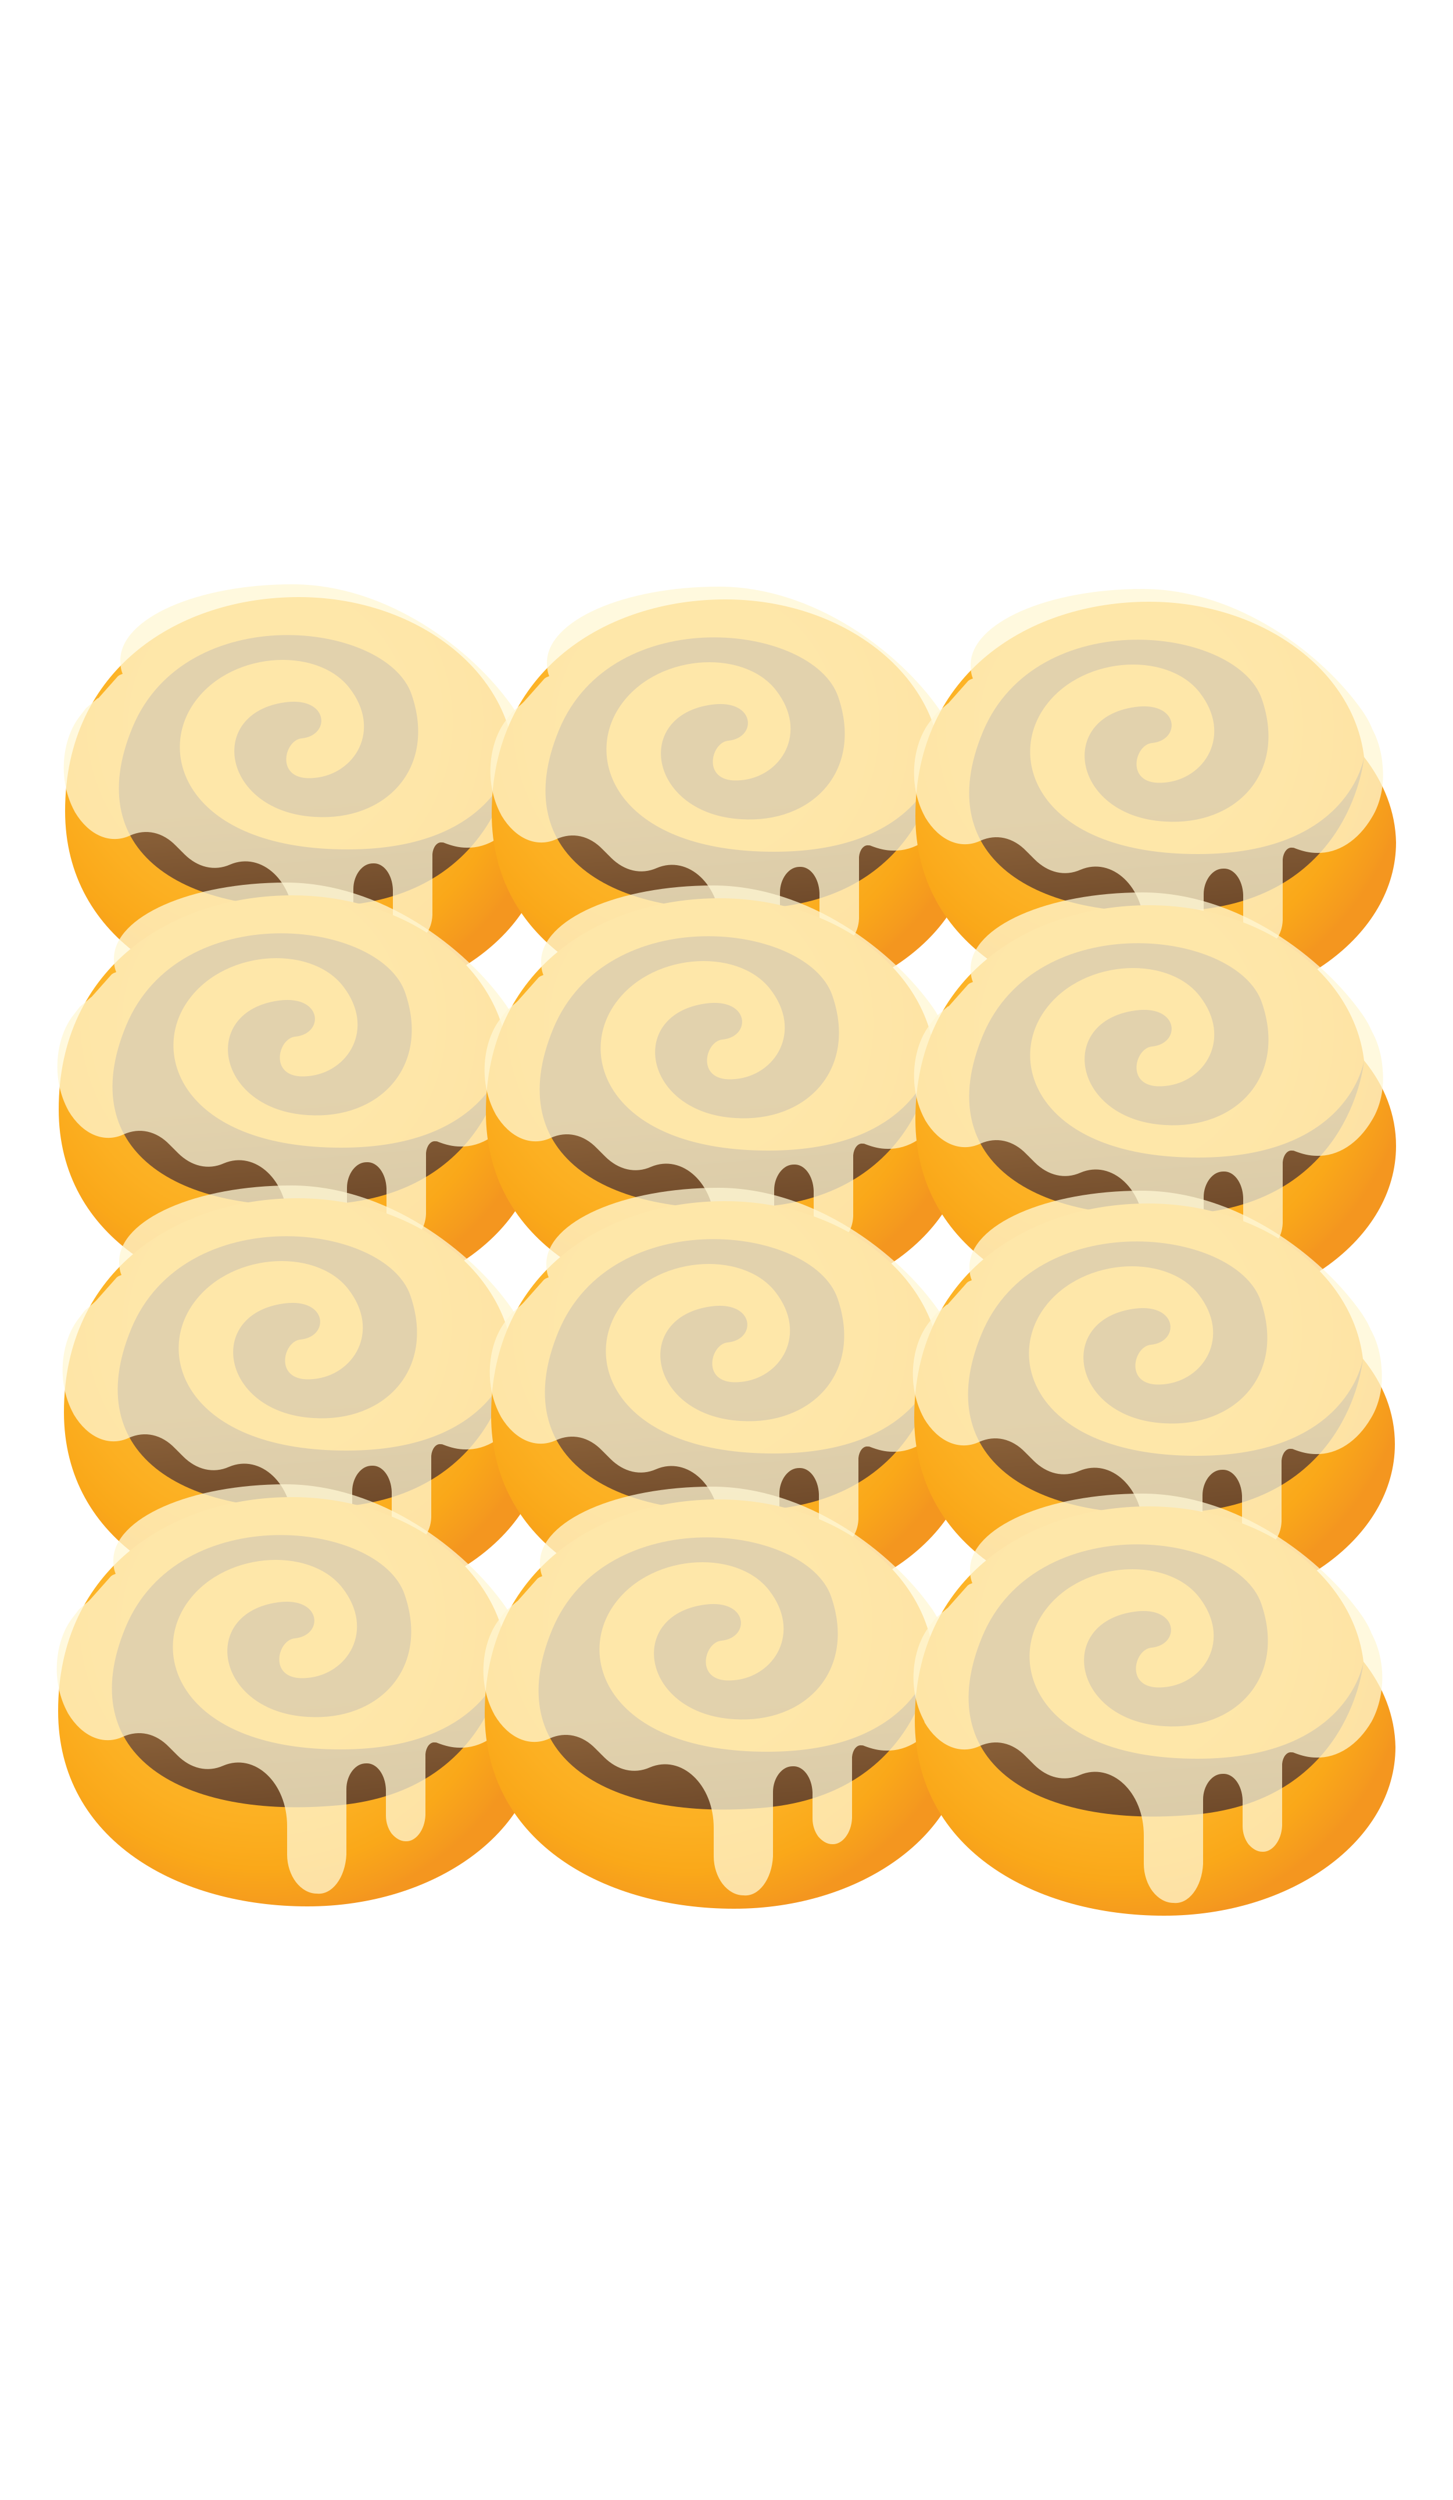<?xml version="1.0" encoding="utf-8"?>
<!-- Generator: Adobe Illustrator 21.0.0, SVG Export Plug-In . SVG Version: 6.00 Build 0)  -->
<svg version="1.1" id="레이어_1" xmlns="http://www.w3.org/2000/svg" xmlns:xlink="http://www.w3.org/1999/xlink" x="0px"
	 y="0px" viewBox="0 0 250 430" style="enable-background:new 0 0 250 430;" xml:space="preserve">
<style type="text/css">
	.st0{fill:#FFFFFF;}
	.st1{fill:url(#SVGID_1_);}
	.st2{fill:url(#SVGID_2_);}
	.st3{opacity:0.75;}
	.st4{fill:#FFF7D3;}
	.st5{fill:url(#SVGID_3_);}
	.st6{fill:url(#SVGID_4_);}
	.st7{fill:url(#SVGID_5_);}
	.st8{fill:url(#SVGID_6_);}
	.st9{fill:url(#SVGID_7_);}
	.st10{fill:url(#SVGID_8_);}
	.st11{fill:url(#SVGID_9_);}
	.st12{fill:url(#SVGID_10_);}
	.st13{fill:url(#SVGID_11_);}
	.st14{fill:url(#SVGID_12_);}
	.st15{fill:url(#SVGID_13_);}
	.st16{fill:url(#SVGID_14_);}
	.st17{fill:url(#SVGID_15_);}
	.st18{fill:url(#SVGID_16_);}
	.st19{fill:url(#SVGID_17_);}
	.st20{fill:url(#SVGID_18_);}
	.st21{fill:url(#SVGID_19_);}
	.st22{fill:url(#SVGID_20_);}
	.st23{fill:url(#SVGID_21_);}
	.st24{fill:url(#SVGID_22_);}
	.st25{fill:url(#SVGID_23_);}
	.st26{fill:url(#SVGID_24_);}
</style>
<rect y="0" class="st0" width="250" height="430"/>
<g>
	
		<radialGradient id="SVGID_1_" cx="46.373" cy="307.803" r="50.704" gradientTransform="matrix(1 0 0 -1 0 432)" gradientUnits="userSpaceOnUse">
		<stop  offset="0" style="stop-color:#FDB82D"/>
		<stop  offset="0.461" style="stop-color:#FDB62B"/>
		<stop  offset="0.675" style="stop-color:#FCB022"/>
		<stop  offset="0.837" style="stop-color:#FAA819"/>
		<stop  offset="0.973" style="stop-color:#F59A1E"/>
		<stop  offset="1" style="stop-color:#F4961F"/>
	</radialGradient>
	<path class="st1" d="M88.4,129.4c-1.8-15-17.7-26.7-37-26.7c-20.5,0-40.2,12.2-40.2,36.8c0,22.4,20.9,33.6,42.9,33.6
		s39.8-13,39.8-29C93.8,138.7,91.8,133.7,88.4,129.4z"/>
	
		<linearGradient id="SVGID_2_" gradientUnits="userSpaceOnUse" x1="54.864" y1="293.909" x2="58.705" y2="247.809" gradientTransform="matrix(1 0 0 -1 0 432)">
		<stop  offset="0" style="stop-color:#8D633A"/>
		<stop  offset="1" style="stop-color:#412312"/>
	</linearGradient>
	<path class="st2" d="M88.4,129.4c0,0-2,23.8-28.9,26.3s-45.9-8.5-36.7-30.6s43.6-18.3,48-5.7c4.4,12.7-4.4,21.9-16.7,21.1
		c-15.6-0.9-18.6-17.3-5.7-19.6c8.2-1.5,8.7,5.6,3.5,6.1c-3.1,0.3-4.7,7.5,2.2,6.8c6.9-0.6,11.7-8.2,6-15.5
		c-5.7-7.3-21.1-6.3-27.1,3.2c-6,9.5,0.6,24.6,26.8,24.6S88.4,129.4,88.4,129.4z"/>
	<g class="st3">
		<path class="st4" d="M89.8,139.6c-2.4,4.1-5.9,6.3-9.5,6.2c-1.3,0-2.5-0.3-3.8-0.8c-0.2-0.1-0.3-0.1-0.5-0.1
			c-0.8-0.1-1.5,0.8-1.6,2v10.5c-0.1,2.6-1.7,4.6-3.4,4.5c-0.9,0-1.7-0.5-2.4-1.3c-0.6-0.8-1-1.9-1-3.1v-4.5
			c-0.1-2.6-1.6-4.6-3.4-4.5c-0.9,0-1.7,0.4-2.4,1.3c-0.6,0.8-1,1.9-1,3.1v11.1c-0.2,4-2.5,7-5.1,6.7c-1.3,0-2.6-0.7-3.6-2
			c-0.9-1.2-1.5-2.9-1.5-4.7v-4.9c0-7.5-5.6-12.7-11-10.4h0c-2.7,1.2-5.6,0.5-7.9-1.8l-1.4-1.4c-2.3-2.4-5.2-3-7.9-1.8h0
			c-3.4,1.6-7.1,0-9.5-4l-0.1-0.2c-1.3-2.4-2-5.4-1.8-8.5c0.2-3.1,1.2-5.9,2.8-7.9l1-1.3l2-1.7c0,0,70.5,2,70.7,1.6l0.2,0.2H88
			l0.8,1.1c1.6,2,2.6,4.9,2.8,8C91.8,134.2,91.2,137.3,89.8,139.6z"/>
		<path class="st4" d="M85.5,135.2l-5.2,2.2c-6.3,2.6-13.3,3.1-19.8,1.3l-1.9-0.5c-5.7-1.5-11.6-1.4-17.2,0.3
			c-6,1.9-12.4,1.9-18.4,0l-5.1-1.6c-2.7-0.6-4.9-2.7-5.8-5.5c-0.8-2.7-0.2-5.7,1.7-7.8l3.3-3.7l3.2-3.6l0.3-0.2l0.5-0.2
			c-0.3-0.7-0.4-1.5-0.4-2.3c0-7.3,13.3-13.1,29.6-13.1c16.3,0,31,11.2,37.9,21.1c0.6,0.9,1.2,1.9,1.6,3c0.9,2,1,4.3,0.2,6.3
			C89.1,132.9,87.5,134.4,85.5,135.2z"/>
	</g>
	
		<radialGradient id="SVGID_3_" cx="45.313" cy="256.442" r="50.704" gradientTransform="matrix(1 0 0 -1 0 432)" gradientUnits="userSpaceOnUse">
		<stop  offset="0" style="stop-color:#FDB82D"/>
		<stop  offset="0.461" style="stop-color:#FDB62B"/>
		<stop  offset="0.675" style="stop-color:#FCB022"/>
		<stop  offset="0.837" style="stop-color:#FAA819"/>
		<stop  offset="0.973" style="stop-color:#F59A1E"/>
		<stop  offset="1" style="stop-color:#F4961F"/>
	</radialGradient>
	<path class="st5" d="M87.3,180.7c-1.8-15-17.7-26.7-37-26.7c-20.5,0-40.2,12.2-40.2,36.8c0,22.4,20.9,33.6,42.9,33.6
		s39.8-13,39.8-29C92.8,190,90.8,185,87.3,180.7z"/>
	
		<linearGradient id="SVGID_4_" gradientUnits="userSpaceOnUse" x1="53.803" y1="242.547" x2="57.645" y2="196.447" gradientTransform="matrix(1 0 0 -1 0 432)">
		<stop  offset="0" style="stop-color:#8D633A"/>
		<stop  offset="1" style="stop-color:#412312"/>
	</linearGradient>
	<path class="st6" d="M87.3,180.7c0,0-2,23.8-28.9,26.3s-45.9-8.5-36.7-30.6s43.6-18.3,48-5.7c4.4,12.7-4.4,21.9-16.7,21.1
		c-15.6-0.9-18.6-17.3-5.7-19.6c8.2-1.5,8.7,5.6,3.5,6.1c-3.1,0.3-4.7,7.5,2.2,6.8c6.9-0.6,11.7-8.2,6-15.5
		c-5.7-7.3-21.1-6.3-27.1,3.2c-6,9.5,0.6,24.6,26.8,24.6S87.3,180.7,87.3,180.7z"/>
	<g class="st3">
		<path class="st4" d="M88.7,191c-2.4,4.1-5.9,6.3-9.5,6.2c-1.3,0-2.5-0.3-3.8-0.8c-0.2-0.1-0.3-0.1-0.5-0.1c-0.8-0.1-1.5,0.8-1.6,2
			v10.5c-0.1,2.6-1.7,4.6-3.4,4.5c-0.9,0-1.7-0.5-2.4-1.3c-0.6-0.8-1-1.9-1-3.1v-4.5c-0.1-2.6-1.6-4.6-3.4-4.5
			c-0.9,0-1.7,0.4-2.4,1.3c-0.6,0.8-1,1.9-1,3.1v11.1c-0.2,4-2.5,7-5.1,6.7c-1.3,0-2.6-0.7-3.6-2c-0.9-1.2-1.5-2.9-1.5-4.7v-4.9
			c0-7.5-5.6-12.7-11-10.4h0c-2.7,1.2-5.6,0.5-7.9-1.8l-1.4-1.4c-2.3-2.4-5.2-3-7.9-1.8h0c-3.4,1.6-7.1,0-9.5-4l-0.1-0.2
			c-1.3-2.4-2-5.4-1.8-8.5s1.2-5.9,2.8-7.9l1-1.3l2-1.7c0,0,70.5,2,70.7,1.6l0.2,0.2H87l0.8,1.1c1.6,2,2.6,4.9,2.8,8
			C90.8,185.5,90.1,188.6,88.7,191z"/>
		<path class="st4" d="M84.4,186.5l-5.2,2.2c-6.3,2.6-13.3,3.1-19.8,1.3l-1.9-0.5c-5.7-1.5-11.6-1.4-17.2,0.3
			c-6,1.9-12.4,1.9-18.4,0l-5.1-1.6c-2.7-0.6-4.9-2.7-5.8-5.5c-0.8-2.7-0.2-5.7,1.7-7.8l3.3-3.7l3.2-3.6l0.3-0.2l0.5-0.2
			c-0.3-0.7-0.4-1.5-0.4-2.3c0-7.3,13.3-13.1,29.6-13.1c16.3,0,31,11.2,37.9,21.1c0.6,0.9,1.2,1.9,1.6,3c0.9,2,1,4.3,0.2,6.3
			C88.1,184.2,86.4,185.8,84.4,186.5z"/>
	</g>
	
		<radialGradient id="SVGID_5_" cx="119.819" cy="307.355" r="50.704" gradientTransform="matrix(1 0 0 -1 0 432)" gradientUnits="userSpaceOnUse">
		<stop  offset="0" style="stop-color:#FDB82D"/>
		<stop  offset="0.461" style="stop-color:#FDB62B"/>
		<stop  offset="0.675" style="stop-color:#FCB022"/>
		<stop  offset="0.837" style="stop-color:#FAA819"/>
		<stop  offset="0.973" style="stop-color:#F59A1E"/>
		<stop  offset="1" style="stop-color:#F4961F"/>
	</radialGradient>
	<path class="st7" d="M161.8,129.8c-1.8-15-17.7-26.7-37-26.7c-20.5,0-40.2,12.2-40.2,36.8c0,22.4,20.9,33.6,42.9,33.6
		s39.8-13,39.8-29C167.3,139.1,165.3,134.1,161.8,129.8z"/>
	
		<linearGradient id="SVGID_6_" gradientUnits="userSpaceOnUse" x1="128.309" y1="293.46" x2="132.15" y2="247.361" gradientTransform="matrix(1 0 0 -1 0 432)">
		<stop  offset="0" style="stop-color:#8D633A"/>
		<stop  offset="1" style="stop-color:#412312"/>
	</linearGradient>
	<path class="st8" d="M161.8,129.8c0,0-2,23.8-28.9,26.3s-45.9-8.5-36.7-30.6s43.6-18.3,48-5.7c4.4,12.7-4.4,21.9-16.7,21.1
		c-15.6-0.9-18.6-17.3-5.7-19.6c8.2-1.5,8.7,5.6,3.5,6.1c-3.1,0.3-4.7,7.5,2.2,6.8c6.9-0.6,11.7-8.2,6-15.5
		c-5.7-7.3-21.1-6.3-27.1,3.2c-6,9.5,0.6,24.6,26.8,24.6S161.8,129.8,161.8,129.8z"/>
	<g class="st3">
		<path class="st4" d="M163.2,140.1c-2.4,4.1-5.9,6.3-9.5,6.2c-1.3,0-2.5-0.3-3.8-0.8c-0.2-0.1-0.3-0.1-0.5-0.1
			c-0.8-0.1-1.5,0.8-1.6,2V158c-0.1,2.6-1.7,4.6-3.4,4.5c-0.9,0-1.7-0.5-2.4-1.3c-0.6-0.8-1-1.9-1-3.1v-4.5
			c-0.1-2.6-1.6-4.6-3.4-4.5c-0.9,0-1.7,0.4-2.4,1.3c-0.6,0.8-1,1.9-1,3.1v11.1c-0.2,4-2.5,7-5.1,6.7c-1.3,0-2.6-0.7-3.6-2
			c-0.9-1.2-1.5-2.9-1.5-4.7v-4.9c0-7.5-5.6-12.7-11-10.4h0c-2.7,1.2-5.6,0.5-7.9-1.8l-1.4-1.4c-2.3-2.4-5.2-3-7.9-1.8h0
			c-3.4,1.6-7.1,0-9.5-4l-0.1-0.2c-1.3-2.4-2-5.4-1.8-8.5c0.2-3.1,1.2-5.9,2.8-7.9l1-1.3l2-1.7c0,0,70.5,2,70.7,1.6l0.2,0.2h0.3
			l0.8,1.1c1.6,2,2.6,4.9,2.8,8C165.3,134.6,164.6,137.7,163.2,140.1z"/>
		<path class="st4" d="M158.9,135.6l-5.2,2.2c-6.3,2.6-13.3,3.1-19.8,1.3l-1.9-0.5c-5.7-1.5-11.6-1.4-17.2,0.3
			c-6,1.9-12.4,1.9-18.4,0l-5.1-1.6c-2.7-0.6-4.9-2.7-5.8-5.5c-0.8-2.7-0.2-5.7,1.7-7.8l3.3-3.7l3.2-3.6l0.3-0.2l0.5-0.2
			c-0.3-0.7-0.4-1.5-0.4-2.3c0-7.3,13.3-13.1,29.6-13.1c16.3,0,31,11.2,37.9,21.1c0.6,0.9,1.2,1.9,1.6,3c0.9,2,1,4.3,0.2,6.3
			C162.6,133.3,160.9,134.9,158.9,135.6z"/>
	</g>
	
		<radialGradient id="SVGID_7_" cx="118.758" cy="255.993" r="50.704" gradientTransform="matrix(1 0 0 -1 0 432)" gradientUnits="userSpaceOnUse">
		<stop  offset="0" style="stop-color:#FDB82D"/>
		<stop  offset="0.461" style="stop-color:#FDB62B"/>
		<stop  offset="0.675" style="stop-color:#FCB022"/>
		<stop  offset="0.837" style="stop-color:#FAA819"/>
		<stop  offset="0.973" style="stop-color:#F59A1E"/>
		<stop  offset="1" style="stop-color:#F4961F"/>
	</radialGradient>
	<path class="st9" d="M160.8,181.2c-1.8-15-17.7-26.7-37-26.7c-20.5,0-40.2,12.2-40.2,36.8c0,22.4,20.9,33.6,42.9,33.6
		s39.8-13,39.8-29C166.2,190.5,164.2,185.5,160.8,181.2z"/>
	
		<linearGradient id="SVGID_8_" gradientUnits="userSpaceOnUse" x1="127.249" y1="242.098" x2="131.09" y2="195.999" gradientTransform="matrix(1 0 0 -1 0 432)">
		<stop  offset="0" style="stop-color:#8D633A"/>
		<stop  offset="1" style="stop-color:#412312"/>
	</linearGradient>
	<path class="st10" d="M160.8,181.2c0,0-2,23.8-28.9,26.3S86,199,95.2,176.9s43.6-18.3,48-5.7c4.4,12.7-4.4,21.9-16.7,21.1
		c-15.6-0.9-18.6-17.3-5.7-19.6c8.2-1.5,8.7,5.6,3.5,6.1c-3.1,0.3-4.7,7.5,2.2,6.8c6.9-0.6,11.7-8.2,6-15.5
		c-5.7-7.3-21.1-6.3-27.1,3.2c-6,9.5,0.6,24.6,26.8,24.6S160.8,181.2,160.8,181.2z"/>
	<g class="st3">
		<path class="st4" d="M162.2,191.4c-2.4,4.1-5.9,6.3-9.5,6.2c-1.3,0-2.5-0.3-3.8-0.8c-0.2-0.1-0.3-0.1-0.5-0.1
			c-0.8-0.1-1.5,0.8-1.6,2v10.5c-0.1,2.6-1.7,4.6-3.4,4.5c-0.9,0-1.7-0.5-2.4-1.3c-0.6-0.8-1-1.9-1-3.1v-4.5
			c-0.1-2.6-1.6-4.6-3.4-4.5c-0.9,0-1.7,0.4-2.4,1.3c-0.6,0.8-1,1.9-1,3.1V216c-0.2,4-2.5,7-5.1,6.7c-1.3,0-2.6-0.7-3.6-2
			c-0.9-1.2-1.5-2.9-1.5-4.7v-4.9c0-7.5-5.6-12.7-11-10.4h0c-2.7,1.2-5.6,0.5-7.9-1.8l-1.4-1.4c-2.3-2.4-5.2-3-7.9-1.8h0
			c-3.4,1.6-7.1,0-9.5-4l-0.1-0.2c-1.3-2.4-2-5.4-1.8-8.5c0.2-3.1,1.2-5.9,2.8-7.9l1-1.3l2-1.7c0,0,70.5,2,70.7,1.6l0.2,0.2h0.3
			l0.8,1.1c1.6,2,2.6,4.9,2.8,8C164.2,186,163.5,189.1,162.2,191.4z"/>
		<path class="st4" d="M157.9,187l-5.2,2.2c-6.3,2.6-13.3,3.1-19.8,1.3l-1.9-0.5c-5.7-1.5-11.6-1.4-17.2,0.3c-6,1.9-12.4,1.9-18.4,0
			l-5.1-1.6c-2.7-0.6-4.9-2.7-5.8-5.5c-0.8-2.7-0.2-5.7,1.7-7.8l3.3-3.7l3.2-3.6l0.3-0.2l0.5-0.2c-0.3-0.7-0.4-1.5-0.4-2.3
			c0-7.3,13.3-13.1,29.6-13.1c16.3,0,31,11.2,37.9,21.1c0.6,0.9,1.2,1.9,1.6,3c0.9,2,1,4.3,0.2,6.3
			C161.5,184.7,159.9,186.2,157.9,187z"/>
	</g>
	
		<radialGradient id="SVGID_9_" cx="192.677" cy="306.918" r="50.704" gradientTransform="matrix(1 0 0 -1 0 432)" gradientUnits="userSpaceOnUse">
		<stop  offset="0" style="stop-color:#FDB82D"/>
		<stop  offset="0.461" style="stop-color:#FDB62B"/>
		<stop  offset="0.675" style="stop-color:#FCB022"/>
		<stop  offset="0.837" style="stop-color:#FAA819"/>
		<stop  offset="0.973" style="stop-color:#F59A1E"/>
		<stop  offset="1" style="stop-color:#F4961F"/>
	</radialGradient>
	<path class="st11" d="M234.7,130.2c-1.8-15-17.7-26.7-37-26.7c-20.5,0-40.2,12.2-40.2,36.8c0,22.4,20.9,33.6,42.9,33.6
		s39.8-13,39.8-29C240.1,139.6,238.1,134.6,234.7,130.2z"/>
	
		<linearGradient id="SVGID_10_" gradientUnits="userSpaceOnUse" x1="201.167" y1="293.023" x2="205.008" y2="246.924" gradientTransform="matrix(1 0 0 -1 0 432)">
		<stop  offset="0" style="stop-color:#8D633A"/>
		<stop  offset="1" style="stop-color:#412312"/>
	</linearGradient>
	<path class="st12" d="M234.7,130.2c0,0-2,23.8-28.9,26.3s-45.9-8.5-36.7-30.6c9.2-22.1,43.6-18.3,48-5.7
		c4.4,12.7-4.4,21.9-16.7,21.1c-15.6-0.9-18.6-17.3-5.7-19.6c8.2-1.5,8.7,5.6,3.5,6.1c-3.1,0.3-4.7,7.5,2.2,6.8
		c6.9-0.6,11.7-8.2,6-15.5c-5.7-7.3-21.1-6.3-27.1,3.2c-6,9.5,0.6,24.6,26.8,24.6S234.7,130.2,234.7,130.2z"/>
	<g class="st3">
		<path class="st4" d="M236.1,140.5c-2.4,4.1-5.9,6.3-9.5,6.2c-1.3,0-2.5-0.3-3.8-0.8c-0.2-0.1-0.3-0.1-0.5-0.1
			c-0.8-0.1-1.5,0.8-1.6,2v10.5c-0.1,2.6-1.7,4.6-3.4,4.5c-0.9,0-1.7-0.5-2.4-1.3c-0.6-0.8-1-1.9-1-3.1v-4.5
			c-0.1-2.6-1.6-4.6-3.4-4.5c-0.9,0-1.7,0.4-2.4,1.3c-0.6,0.8-1,1.9-1,3.1v11.1c-0.2,4-2.5,7-5.1,6.7c-1.3,0-2.6-0.7-3.6-2
			c-0.9-1.2-1.5-2.9-1.5-4.7v-4.9c0-7.5-5.6-12.7-11-10.4h0c-2.7,1.2-5.6,0.5-7.9-1.8l-1.4-1.4c-2.3-2.4-5.2-3-7.9-1.8h0
			c-3.4,1.6-7.1,0-9.5-4l-0.1-0.2c-1.3-2.4-2-5.4-1.8-8.5c0.2-3.1,1.2-5.9,2.8-7.9l1-1.3l2-1.7c0,0,70.5,2,70.7,1.6l0.2,0.2h0.3
			l0.8,1.1c1.6,2,2.6,4.9,2.8,8C238.2,135,237.5,138.2,236.1,140.5z"/>
		<path class="st4" d="M231.8,136l-5.2,2.2c-6.3,2.6-13.3,3.1-19.8,1.3l-1.9-0.5c-5.7-1.5-11.6-1.4-17.2,0.3c-6,1.9-12.4,1.9-18.4,0
			l-5.1-1.6c-2.7-0.6-4.9-2.7-5.8-5.5c-0.8-2.7-0.2-5.7,1.7-7.8l3.3-3.7l3.2-3.6l0.3-0.2l0.5-0.2c-0.3-0.7-0.4-1.5-0.4-2.3
			c0-7.3,13.3-13.1,29.6-13.1c16.3,0,31,11.2,37.9,21.1c0.6,0.9,1.2,1.9,1.6,3c0.9,2,1,4.3,0.2,6.3
			C235.4,133.7,233.8,135.3,231.8,136z"/>
	</g>
	
		<radialGradient id="SVGID_11_" cx="192.715" cy="254.776" r="50.704" gradientTransform="matrix(1 0 0 -1 0 432)" gradientUnits="userSpaceOnUse">
		<stop  offset="0" style="stop-color:#FDB82D"/>
		<stop  offset="0.461" style="stop-color:#FDB62B"/>
		<stop  offset="0.675" style="stop-color:#FCB022"/>
		<stop  offset="0.837" style="stop-color:#FAA819"/>
		<stop  offset="0.973" style="stop-color:#F59A1E"/>
		<stop  offset="1" style="stop-color:#F4961F"/>
	</radialGradient>
	<path class="st13" d="M234.7,182.4c-1.8-15-17.7-26.7-37-26.7c-20.5,0-40.2,12.2-40.2,36.8c0,22.4,20.9,33.6,42.9,33.6
		s39.8-13,39.8-29C240.2,191.7,238.2,186.7,234.7,182.4z"/>
	
		<linearGradient id="SVGID_12_" gradientUnits="userSpaceOnUse" x1="201.205" y1="240.882" x2="205.047" y2="194.782" gradientTransform="matrix(1 0 0 -1 0 432)">
		<stop  offset="0" style="stop-color:#8D633A"/>
		<stop  offset="1" style="stop-color:#412312"/>
	</linearGradient>
	<path class="st14" d="M234.7,182.4c0,0-2,23.8-28.9,26.3s-45.9-8.5-36.7-30.6c9.2-22.1,43.6-18.3,48-5.7
		c4.4,12.7-4.4,21.9-16.7,21.1c-15.6-0.9-18.6-17.3-5.7-19.6c8.2-1.5,8.7,5.6,3.5,6.1c-3.1,0.3-4.7,7.5,2.2,6.8
		c6.9-0.6,11.7-8.2,6-15.5c-5.7-7.3-21.1-6.3-27.1,3.2c-6,9.5,0.6,24.6,26.8,24.6S234.7,182.4,234.7,182.4z"/>
	<g class="st3">
		<path class="st4" d="M236.1,192.6c-2.4,4.1-5.9,6.3-9.5,6.2c-1.3,0-2.5-0.3-3.8-0.8c-0.2-0.1-0.3-0.1-0.5-0.1
			c-0.8-0.1-1.5,0.8-1.6,2v10.5c-0.1,2.6-1.7,4.6-3.4,4.5c-0.9,0-1.7-0.5-2.4-1.3c-0.6-0.8-1-1.9-1-3.1v-4.5
			c-0.1-2.6-1.6-4.6-3.4-4.5c-0.9,0-1.7,0.4-2.4,1.3c-0.6,0.8-1,1.9-1,3.1v11.1c-0.2,4-2.5,7-5.1,6.7c-1.3,0-2.6-0.7-3.6-2
			c-0.9-1.2-1.5-2.9-1.5-4.7v-4.9c0-7.5-5.6-12.7-11-10.4h0c-2.7,1.2-5.6,0.5-7.9-1.8l-1.4-1.4c-2.3-2.4-5.2-3-7.9-1.8h0
			c-3.4,1.6-7.1,0-9.5-4l-0.1-0.2c-1.3-2.4-2-5.4-1.8-8.5c0.2-3.1,1.2-5.9,2.8-7.9l1-1.3l2-1.7c0,0,70.5,2,70.7,1.6l0.2,0.2h0.3
			l0.8,1.1c1.6,2,2.6,4.9,2.8,8C238.2,187.2,237.5,190.3,236.1,192.6z"/>
		<path class="st4" d="M231.8,188.2l-5.2,2.2c-6.3,2.6-13.3,3.1-19.8,1.3l-1.9-0.5c-5.7-1.5-11.6-1.4-17.2,0.3
			c-6,1.9-12.4,1.9-18.4,0l-5.1-1.6c-2.7-0.6-4.9-2.7-5.8-5.5c-0.8-2.7-0.2-5.7,1.7-7.8l3.3-3.7l3.2-3.6l0.3-0.2l0.5-0.2
			c-0.3-0.7-0.4-1.5-0.4-2.3c0-7.3,13.3-13.1,29.6-13.1c16.3,0,31,11.2,37.9,21.1c0.6,0.9,1.2,1.9,1.6,3c0.9,2,1,4.3,0.2,6.3
			C235.5,185.9,233.8,187.5,231.8,188.2z"/>
	</g>
	
		<radialGradient id="SVGID_13_" cx="46.216" cy="204.363" r="50.704" gradientTransform="matrix(1 0 0 -1 0 432)" gradientUnits="userSpaceOnUse">
		<stop  offset="0" style="stop-color:#FDB82D"/>
		<stop  offset="0.461" style="stop-color:#FDB62B"/>
		<stop  offset="0.675" style="stop-color:#FCB022"/>
		<stop  offset="0.837" style="stop-color:#FAA819"/>
		<stop  offset="0.973" style="stop-color:#F59A1E"/>
		<stop  offset="1" style="stop-color:#F4961F"/>
	</radialGradient>
	<path class="st15" d="M88.2,232.8c-1.8-15-17.7-26.7-37-26.7c-20.5,0-40.2,12.2-40.2,36.8c0,22.4,20.9,33.6,42.9,33.6
		s39.8-13,39.8-29C93.7,242.1,91.7,237.1,88.2,232.8z"/>
	
		<linearGradient id="SVGID_14_" gradientUnits="userSpaceOnUse" x1="54.706" y1="190.468" x2="58.548" y2="144.368" gradientTransform="matrix(1 0 0 -1 0 432)">
		<stop  offset="0" style="stop-color:#8D633A"/>
		<stop  offset="1" style="stop-color:#412312"/>
	</linearGradient>
	<path class="st16" d="M88.2,232.8c0,0-2,23.8-28.9,26.3s-45.9-8.5-36.7-30.6s43.6-18.3,48-5.7c4.4,12.7-4.4,21.9-16.7,21.1
		c-15.6-0.9-18.6-17.3-5.7-19.6c8.2-1.5,8.7,5.6,3.5,6.1c-3.1,0.3-4.7,7.5,2.2,6.8c6.9-0.6,11.7-8.2,6-15.5
		c-5.7-7.3-21.1-6.3-27.1,3.2c-6,9.5,0.6,24.6,26.8,24.6S88.2,232.8,88.2,232.8z"/>
	<g class="st3">
		<path class="st4" d="M89.6,243.1c-2.4,4.1-5.9,6.3-9.5,6.2c-1.3,0-2.5-0.3-3.8-0.8c-0.2-0.1-0.3-0.1-0.5-0.1
			c-0.8-0.1-1.5,0.8-1.6,2V261c-0.1,2.6-1.7,4.6-3.4,4.5c-0.9,0-1.7-0.5-2.4-1.3c-0.6-0.8-1-1.9-1-3.1v-4.5
			c-0.1-2.6-1.6-4.6-3.4-4.5c-0.9,0-1.7,0.4-2.4,1.3c-0.6,0.8-1,1.9-1,3.1v11.1c-0.2,4-2.5,7-5.1,6.7c-1.3,0-2.6-0.7-3.6-2
			c-0.9-1.2-1.5-2.9-1.5-4.7v-4.9c0-7.5-5.6-12.7-11-10.4h0c-2.7,1.2-5.6,0.5-7.9-1.8l-1.4-1.4c-2.3-2.4-5.2-3-7.9-1.8h0
			c-3.4,1.6-7.1,0-9.5-4l-0.1-0.2c-1.3-2.4-2-5.4-1.8-8.5c0.2-3.1,1.2-5.9,2.8-7.9l1-1.3l2-1.7c0,0,70.5,2,70.7,1.6l0.2,0.2h0.3
			l0.8,1.1c1.6,2,2.6,4.9,2.8,8C91.7,237.6,91,240.7,89.6,243.1z"/>
		<path class="st4" d="M85.3,238.6l-5.2,2.2c-6.3,2.6-13.3,3.1-19.8,1.3l-1.9-0.5c-5.7-1.5-11.6-1.4-17.2,0.3
			c-6,1.9-12.4,1.9-18.4,0l-5.1-1.6c-2.7-0.6-4.9-2.7-5.8-5.5c-0.8-2.7-0.2-5.7,1.7-7.8l3.3-3.7l3.2-3.6l0.3-0.2l0.5-0.2
			c-0.3-0.7-0.4-1.5-0.4-2.3c0-7.3,13.3-13.1,29.6-13.1c16.3,0,31,11.2,37.9,21.1c0.6,0.9,1.2,1.9,1.6,3c0.9,2,1,4.3,0.2,6.3
			C89,236.3,87.3,237.9,85.3,238.6z"/>
	</g>
	
		<radialGradient id="SVGID_15_" cx="45.156" cy="153.001" r="50.704" gradientTransform="matrix(1 0 0 -1 0 432)" gradientUnits="userSpaceOnUse">
		<stop  offset="0" style="stop-color:#FDB82D"/>
		<stop  offset="0.461" style="stop-color:#FDB62B"/>
		<stop  offset="0.675" style="stop-color:#FCB022"/>
		<stop  offset="0.837" style="stop-color:#FAA819"/>
		<stop  offset="0.973" style="stop-color:#F59A1E"/>
		<stop  offset="1" style="stop-color:#F4961F"/>
	</radialGradient>
	<path class="st17" d="M87.2,284.2c-1.8-15-17.7-26.7-37-26.7c-20.5,0-40.2,12.2-40.2,36.8c0,22.4,20.9,33.6,42.9,33.6
		s39.8-13,39.8-29C92.6,293.5,90.6,288.5,87.2,284.2z"/>
	
		<linearGradient id="SVGID_16_" gradientUnits="userSpaceOnUse" x1="53.646" y1="139.106" x2="57.488" y2="93.007" gradientTransform="matrix(1 0 0 -1 0 432)">
		<stop  offset="0" style="stop-color:#8D633A"/>
		<stop  offset="1" style="stop-color:#412312"/>
	</linearGradient>
	<path class="st18" d="M87.2,284.2c0,0-2,23.8-28.9,26.3s-45.9-8.5-36.7-30.6s43.6-18.3,48-5.7c4.4,12.7-4.4,21.9-16.7,21.1
		c-15.6-0.9-18.6-17.3-5.7-19.6c8.2-1.5,8.7,5.6,3.5,6.1c-3.1,0.3-4.7,7.5,2.2,6.8c6.9-0.6,11.7-8.2,6-15.5
		c-5.7-7.3-21.1-6.3-27.1,3.2c-6,9.5,0.6,24.6,26.8,24.6S87.2,284.2,87.2,284.2z"/>
	<g class="st3">
		<path class="st4" d="M88.6,294.4c-2.4,4.1-5.9,6.3-9.5,6.2c-1.3,0-2.5-0.3-3.8-0.8c-0.2-0.1-0.3-0.1-0.5-0.1
			c-0.8-0.1-1.5,0.8-1.6,2v10.5c-0.1,2.6-1.7,4.6-3.4,4.5c-0.9,0-1.7-0.5-2.4-1.3c-0.6-0.8-1-1.9-1-3.1v-4.5
			c-0.1-2.6-1.6-4.6-3.4-4.5c-0.9,0-1.7,0.4-2.4,1.3c-0.6,0.8-1,1.9-1,3.1V319c-0.2,4-2.5,7-5.1,6.7c-1.3,0-2.6-0.7-3.6-2
			c-0.9-1.2-1.5-2.9-1.5-4.7v-4.9c0-7.5-5.6-12.7-11-10.4h0c-2.7,1.2-5.6,0.5-7.9-1.8l-1.4-1.4c-2.3-2.4-5.2-3-7.9-1.8h0
			c-3.4,1.6-7.1,0-9.5-4l-0.1-0.2c-1.3-2.4-2-5.4-1.8-8.5c0.2-3.1,1.2-5.9,2.8-7.9l1-1.3l2-1.7c0,0,70.5,2,70.7,1.6l0.2,0.2h0.3
			l0.8,1.1c1.6,2,2.6,4.9,2.8,8C90.6,289,89.9,292.1,88.6,294.4z"/>
		<path class="st4" d="M84.3,290l-5.2,2.2c-6.3,2.6-13.3,3.1-19.8,1.3l-1.9-0.5c-5.7-1.5-11.6-1.4-17.2,0.3c-6,1.9-12.4,1.9-18.4,0
			l-5.1-1.6c-2.7-0.6-4.9-2.7-5.8-5.5c-0.8-2.7-0.2-5.7,1.7-7.8l3.3-3.7l3.2-3.6l0.3-0.2l0.5-0.2c-0.3-0.7-0.4-1.5-0.4-2.3
			c0-7.3,13.3-13.1,29.6-13.1c16.3,0,31,11.2,37.9,21.1c0.6,0.9,1.2,1.9,1.6,3c0.9,2,1,4.3,0.2,6.3C87.9,287.7,86.3,289.2,84.3,290z
			"/>
	</g>
	
		<radialGradient id="SVGID_17_" cx="119.661" cy="203.914" r="50.704" gradientTransform="matrix(1 0 0 -1 0 432)" gradientUnits="userSpaceOnUse">
		<stop  offset="0" style="stop-color:#FDB82D"/>
		<stop  offset="0.461" style="stop-color:#FDB62B"/>
		<stop  offset="0.675" style="stop-color:#FCB022"/>
		<stop  offset="0.837" style="stop-color:#FAA819"/>
		<stop  offset="0.973" style="stop-color:#F59A1E"/>
		<stop  offset="1" style="stop-color:#F4961F"/>
	</radialGradient>
	<path class="st19" d="M161.7,233.3c-1.8-15-17.7-26.7-37-26.7c-20.5,0-40.2,12.2-40.2,36.8c0,22.4,20.9,33.6,42.9,33.6
		s39.8-13,39.8-29C167.1,242.6,165.1,237.6,161.7,233.3z"/>
	
		<linearGradient id="SVGID_18_" gradientUnits="userSpaceOnUse" x1="128.151" y1="190.019" x2="131.993" y2="143.92" gradientTransform="matrix(1 0 0 -1 0 432)">
		<stop  offset="0" style="stop-color:#8D633A"/>
		<stop  offset="1" style="stop-color:#412312"/>
	</linearGradient>
	<path class="st20" d="M161.7,233.3c0,0-2,23.8-28.9,26.3s-45.9-8.5-36.7-30.6s43.6-18.3,48-5.7c4.4,12.7-4.4,21.9-16.7,21.1
		c-15.6-0.9-18.6-17.3-5.7-19.6c8.2-1.5,8.7,5.6,3.5,6.1c-3.1,0.3-4.7,7.5,2.2,6.8c6.9-0.6,11.7-8.2,6-15.5
		c-5.7-7.3-21.1-6.3-27.1,3.2c-6,9.5,0.6,24.6,26.8,24.6S161.7,233.3,161.7,233.3z"/>
	<g class="st3">
		<path class="st4" d="M163.1,243.5c-2.4,4.1-5.9,6.3-9.5,6.2c-1.3,0-2.5-0.3-3.8-0.8c-0.2-0.1-0.3-0.1-0.5-0.1
			c-0.8-0.1-1.5,0.8-1.6,2v10.5c-0.1,2.6-1.7,4.6-3.4,4.5c-0.9,0-1.7-0.5-2.4-1.3c-0.6-0.8-1-1.9-1-3.1V257
			c-0.1-2.6-1.6-4.6-3.4-4.5c-0.9,0-1.7,0.4-2.4,1.3c-0.6,0.8-1,1.9-1,3.1v11.1c-0.2,4-2.5,7-5.1,6.7c-1.3,0-2.6-0.7-3.6-2
			c-0.9-1.2-1.5-2.9-1.5-4.7v-4.9c0-7.5-5.6-12.7-11-10.4h0c-2.7,1.2-5.6,0.5-7.9-1.8l-1.4-1.4c-2.3-2.4-5.2-3-7.9-1.8h0
			c-3.4,1.6-7.1,0-9.5-4l-0.1-0.2c-1.3-2.4-2-5.4-1.8-8.5c0.2-3.1,1.2-5.9,2.8-7.9l1-1.3l2-1.7c0,0,70.5,2,70.7,1.6l0.2,0.2h0.3
			l0.8,1.1c1.6,2,2.6,4.9,2.8,8C165.1,238,164.4,241.2,163.1,243.5z"/>
		<path class="st4" d="M158.8,239l-5.2,2.2c-6.3,2.6-13.3,3.1-19.8,1.3l-1.9-0.5c-5.7-1.5-11.6-1.4-17.2,0.3c-6,1.9-12.4,1.9-18.4,0
			l-5.1-1.6c-2.7-0.6-4.9-2.7-5.8-5.5c-0.8-2.7-0.2-5.7,1.7-7.8l3.3-3.7l3.2-3.6l0.3-0.2l0.5-0.2c-0.3-0.7-0.4-1.5-0.4-2.3
			c0-7.3,13.3-13.1,29.6-13.1c16.3,0,31,11.2,37.9,21.1c0.6,0.9,1.2,1.9,1.6,3c0.9,2,1,4.3,0.2,6.3
			C162.4,236.7,160.8,238.3,158.8,239z"/>
	</g>
	
		<radialGradient id="SVGID_19_" cx="118.601" cy="152.552" r="50.704" gradientTransform="matrix(1 0 0 -1 0 432)" gradientUnits="userSpaceOnUse">
		<stop  offset="0" style="stop-color:#FDB82D"/>
		<stop  offset="0.461" style="stop-color:#FDB62B"/>
		<stop  offset="0.675" style="stop-color:#FCB022"/>
		<stop  offset="0.837" style="stop-color:#FAA819"/>
		<stop  offset="0.973" style="stop-color:#F59A1E"/>
		<stop  offset="1" style="stop-color:#F4961F"/>
	</radialGradient>
	<path class="st21" d="M160.6,284.6c-1.8-15-17.7-26.7-37-26.7c-20.5,0-40.2,12.2-40.2,36.8c0,22.4,20.9,33.6,42.9,33.6
		s39.8-13,39.8-29C166.1,293.9,164.1,288.9,160.6,284.6z"/>
	
		<linearGradient id="SVGID_20_" gradientUnits="userSpaceOnUse" x1="127.091" y1="138.657" x2="130.933" y2="92.558" gradientTransform="matrix(1 0 0 -1 0 432)">
		<stop  offset="0" style="stop-color:#8D633A"/>
		<stop  offset="1" style="stop-color:#412312"/>
	</linearGradient>
	<path class="st22" d="M160.6,284.6c0,0-2,23.8-28.9,26.3c-26.8,2.5-45.9-8.5-36.7-30.6s43.6-18.3,48-5.7
		c4.4,12.7-4.4,21.9-16.7,21.1c-15.6-0.9-18.6-17.3-5.7-19.6c8.2-1.5,8.7,5.6,3.5,6.1c-3.1,0.3-4.7,7.5,2.2,6.8
		c6.9-0.6,11.7-8.2,6-15.5c-5.7-7.3-21.1-6.3-27.1,3.2c-6,9.5,0.6,24.6,26.8,24.6S160.6,284.6,160.6,284.6z"/>
	<g class="st3">
		<path class="st4" d="M162,294.9c-2.4,4.1-5.9,6.3-9.5,6.2c-1.3,0-2.5-0.3-3.8-0.8c-0.2-0.1-0.3-0.1-0.5-0.1
			c-0.8-0.1-1.5,0.8-1.6,2v10.5c-0.1,2.6-1.7,4.6-3.4,4.5c-0.9,0-1.7-0.5-2.4-1.3c-0.6-0.8-1-1.9-1-3.1v-4.5
			c-0.1-2.6-1.6-4.6-3.4-4.5c-0.9,0-1.7,0.4-2.4,1.3c-0.6,0.8-1,1.9-1,3.1v11.1c-0.2,4-2.5,7-5.1,6.7c-1.3,0-2.6-0.7-3.6-2
			c-0.9-1.2-1.5-2.9-1.5-4.7v-4.9c0-7.5-5.6-12.7-11-10.4h0c-2.7,1.2-5.6,0.5-7.9-1.8l-1.4-1.4c-2.3-2.4-5.2-3-7.9-1.8h0
			c-3.4,1.6-7.1,0-9.5-4l-0.1-0.2c-1.3-2.4-2-5.4-1.8-8.5c0.2-3.1,1.2-5.9,2.8-7.9l1-1.3l2-1.7c0,0,70.5,2,70.7,1.6l0.2,0.2h0.3
			l0.8,1.1c1.6,2,2.6,4.9,2.8,8C164.1,289.4,163.4,292.5,162,294.9z"/>
		<path class="st4" d="M157.7,290.4l-5.2,2.2c-6.3,2.6-13.3,3.1-19.8,1.3l-1.9-0.5c-5.7-1.5-11.6-1.4-17.2,0.3
			c-6,1.9-12.4,1.9-18.4,0l-5.1-1.6c-2.7-0.6-4.9-2.7-5.8-5.5c-0.8-2.7-0.2-5.7,1.7-7.8l3.3-3.7l3.2-3.6l0.3-0.2l0.5-0.2
			c-0.3-0.7-0.4-1.5-0.4-2.3c0-7.3,13.3-13.1,29.6-13.1c16.3,0,31,11.2,37.9,21.1c0.6,0.9,1.2,1.9,1.6,3c0.9,2,1,4.3,0.2,6.3
			C161.3,288.1,159.7,289.7,157.7,290.4z"/>
	</g>
	
		<radialGradient id="SVGID_21_" cx="192.519" cy="203.477" r="50.704" gradientTransform="matrix(1 0 0 -1 0 432)" gradientUnits="userSpaceOnUse">
		<stop  offset="0" style="stop-color:#FDB82D"/>
		<stop  offset="0.461" style="stop-color:#FDB62B"/>
		<stop  offset="0.675" style="stop-color:#FCB022"/>
		<stop  offset="0.837" style="stop-color:#FAA819"/>
		<stop  offset="0.973" style="stop-color:#F59A1E"/>
		<stop  offset="1" style="stop-color:#F4961F"/>
	</radialGradient>
	<path class="st23" d="M234.5,233.7c-1.8-15-17.7-26.7-37-26.7c-20.5,0-40.2,12.2-40.2,36.8c0,22.4,20.9,33.6,42.9,33.6
		s39.8-13,39.8-29C240,243,238,238,234.5,233.7z"/>
	
		<linearGradient id="SVGID_22_" gradientUnits="userSpaceOnUse" x1="201.01" y1="189.583" x2="204.851" y2="143.483" gradientTransform="matrix(1 0 0 -1 0 432)">
		<stop  offset="0" style="stop-color:#8D633A"/>
		<stop  offset="1" style="stop-color:#412312"/>
	</linearGradient>
	<path class="st24" d="M234.5,233.7c0,0-2,23.8-28.9,26.3c-26.8,2.5-45.9-8.5-36.7-30.6s43.6-18.3,48-5.7
		c4.4,12.7-4.4,21.9-16.7,21.1c-15.6-0.9-18.6-17.3-5.7-19.6c8.2-1.5,8.7,5.6,3.5,6.1c-3.1,0.3-4.7,7.5,2.2,6.8
		c6.9-0.6,11.7-8.2,6-15.5c-5.7-7.3-21.1-6.3-27.1,3.2c-6,9.5,0.6,24.6,26.8,24.6S234.5,233.7,234.5,233.7z"/>
	<g class="st3">
		<path class="st4" d="M235.9,243.9c-2.4,4.1-5.9,6.3-9.5,6.2c-1.3,0-2.5-0.3-3.8-0.8c-0.2-0.1-0.3-0.1-0.5-0.1
			c-0.8-0.1-1.5,0.8-1.6,2v10.5c-0.1,2.6-1.7,4.6-3.4,4.5c-0.9,0-1.7-0.5-2.4-1.3c-0.6-0.8-1-1.9-1-3.1v-4.5
			c-0.1-2.6-1.6-4.6-3.4-4.5c-0.9,0-1.7,0.4-2.4,1.3c-0.6,0.8-1,1.9-1,3.1v11.1c-0.2,4-2.5,7-5.1,6.7c-1.3,0-2.6-0.7-3.6-2
			c-0.9-1.2-1.5-2.9-1.5-4.7v-4.9c0-7.5-5.6-12.7-11-10.4h0c-2.7,1.2-5.6,0.5-7.9-1.8l-1.4-1.4c-2.3-2.4-5.2-3-7.9-1.8h0
			c-3.4,1.6-7.1,0-9.5-4l-0.1-0.2c-1.3-2.4-2-5.4-1.8-8.5c0.2-3.1,1.2-5.9,2.8-7.9l1-1.3l2-1.7c0,0,70.5,2,70.7,1.6l0.2,0.2h0.3
			l0.8,1.1c1.6,2,2.6,4.9,2.8,8C238,238.5,237.3,241.6,235.9,243.9z"/>
		<path class="st4" d="M231.6,239.5l-5.2,2.2c-6.3,2.6-13.3,3.1-19.8,1.3l-1.9-0.5c-5.7-1.5-11.6-1.4-17.2,0.3
			c-6,1.9-12.4,1.9-18.4,0l-5.1-1.6c-2.7-0.6-4.9-2.7-5.8-5.5c-0.8-2.7-0.2-5.7,1.7-7.8l3.3-3.7l3.2-3.6l0.3-0.2l0.5-0.2
			c-0.3-0.7-0.4-1.5-0.4-2.3c0-7.3,13.3-13.1,29.6-13.1c16.3,0,31,11.2,37.9,21.1c0.6,0.9,1.2,1.9,1.6,3c0.9,2,1,4.3,0.2,6.3
			C235.3,237.2,233.7,238.8,231.6,239.5z"/>
	</g>
	
		<radialGradient id="SVGID_23_" cx="192.557" cy="151.336" r="50.704" gradientTransform="matrix(1 0 0 -1 0 432)" gradientUnits="userSpaceOnUse">
		<stop  offset="0" style="stop-color:#FDB82D"/>
		<stop  offset="0.461" style="stop-color:#FDB62B"/>
		<stop  offset="0.675" style="stop-color:#FCB022"/>
		<stop  offset="0.837" style="stop-color:#FAA819"/>
		<stop  offset="0.973" style="stop-color:#F59A1E"/>
		<stop  offset="1" style="stop-color:#F4961F"/>
	</radialGradient>
	<path class="st25" d="M234.6,285.8c-1.8-15-17.7-26.7-37-26.7c-20.5,0-40.2,12.2-40.2,36.8c0,22.4,20.9,33.6,42.9,33.6
		s39.8-13,39.8-29C240,295.1,238,290.1,234.6,285.8z"/>
	
		<linearGradient id="SVGID_24_" gradientUnits="userSpaceOnUse" x1="201.048" y1="137.441" x2="204.889" y2="91.341" gradientTransform="matrix(1 0 0 -1 0 432)">
		<stop  offset="0" style="stop-color:#8D633A"/>
		<stop  offset="1" style="stop-color:#412312"/>
	</linearGradient>
	<path class="st26" d="M234.6,285.8c0,0-2,23.8-28.9,26.3s-45.9-8.5-36.7-30.6s43.6-18.3,48-5.7c4.4,12.7-4.4,21.9-16.7,21.1
		c-15.6-0.9-18.6-17.3-5.7-19.6c8.2-1.5,8.7,5.6,3.5,6.1c-3.1,0.3-4.7,7.5,2.2,6.8c6.9-0.6,11.7-8.2,6-15.5
		c-5.7-7.3-21.1-6.3-27.1,3.2c-6,9.5,0.6,24.6,26.8,24.6S234.6,285.8,234.6,285.8z"/>
	<g class="st3">
		<path class="st4" d="M236,296.1c-2.4,4.1-5.9,6.3-9.5,6.2c-1.3,0-2.5-0.3-3.8-0.8c-0.2-0.1-0.3-0.1-0.5-0.1
			c-0.8-0.1-1.5,0.8-1.6,2V314c-0.1,2.6-1.7,4.6-3.4,4.5c-0.9,0-1.7-0.5-2.4-1.3c-0.6-0.8-1-1.9-1-3.1v-4.5
			c-0.1-2.6-1.6-4.6-3.4-4.5c-0.9,0-1.7,0.4-2.4,1.3c-0.6,0.8-1,1.9-1,3.1v11.1c-0.2,4-2.5,7-5.1,6.7c-1.3,0-2.6-0.7-3.6-2
			c-0.9-1.2-1.5-2.9-1.5-4.7v-4.9c0-7.5-5.6-12.7-11-10.4h0c-2.7,1.2-5.6,0.5-7.9-1.8l-1.4-1.4c-2.3-2.4-5.2-3-7.9-1.8h0
			c-3.4,1.6-7.1,0-9.5-4L159,296c-1.3-2.4-2-5.4-1.8-8.5c0.2-3.1,1.2-5.9,2.8-7.9l1-1.3l2-1.7c0,0,70.5,2,70.7,1.6l0.2,0.2h0.3
			l0.8,1.1c1.6,2,2.6,4.9,2.8,8C238,290.6,237.3,293.7,236,296.1z"/>
		<path class="st4" d="M231.7,291.6l-5.2,2.2c-6.3,2.6-13.3,3.1-19.8,1.3l-1.9-0.5c-5.7-1.5-11.6-1.4-17.2,0.3
			c-6,1.9-12.4,1.9-18.4,0l-5.1-1.6c-2.7-0.6-4.9-2.7-5.8-5.5c-0.8-2.7-0.2-5.7,1.7-7.8l3.3-3.7l3.2-3.6l0.3-0.2l0.5-0.2
			c-0.3-0.7-0.4-1.5-0.4-2.3c0-7.3,13.3-13.1,29.6-13.1c16.3,0,31,11.2,37.9,21.1c0.6,0.9,1.2,1.9,1.6,3c0.9,2,1,4.3,0.2,6.3
			C235.3,289.3,233.7,290.9,231.7,291.6z"/>
	</g>
</g>
</svg>
